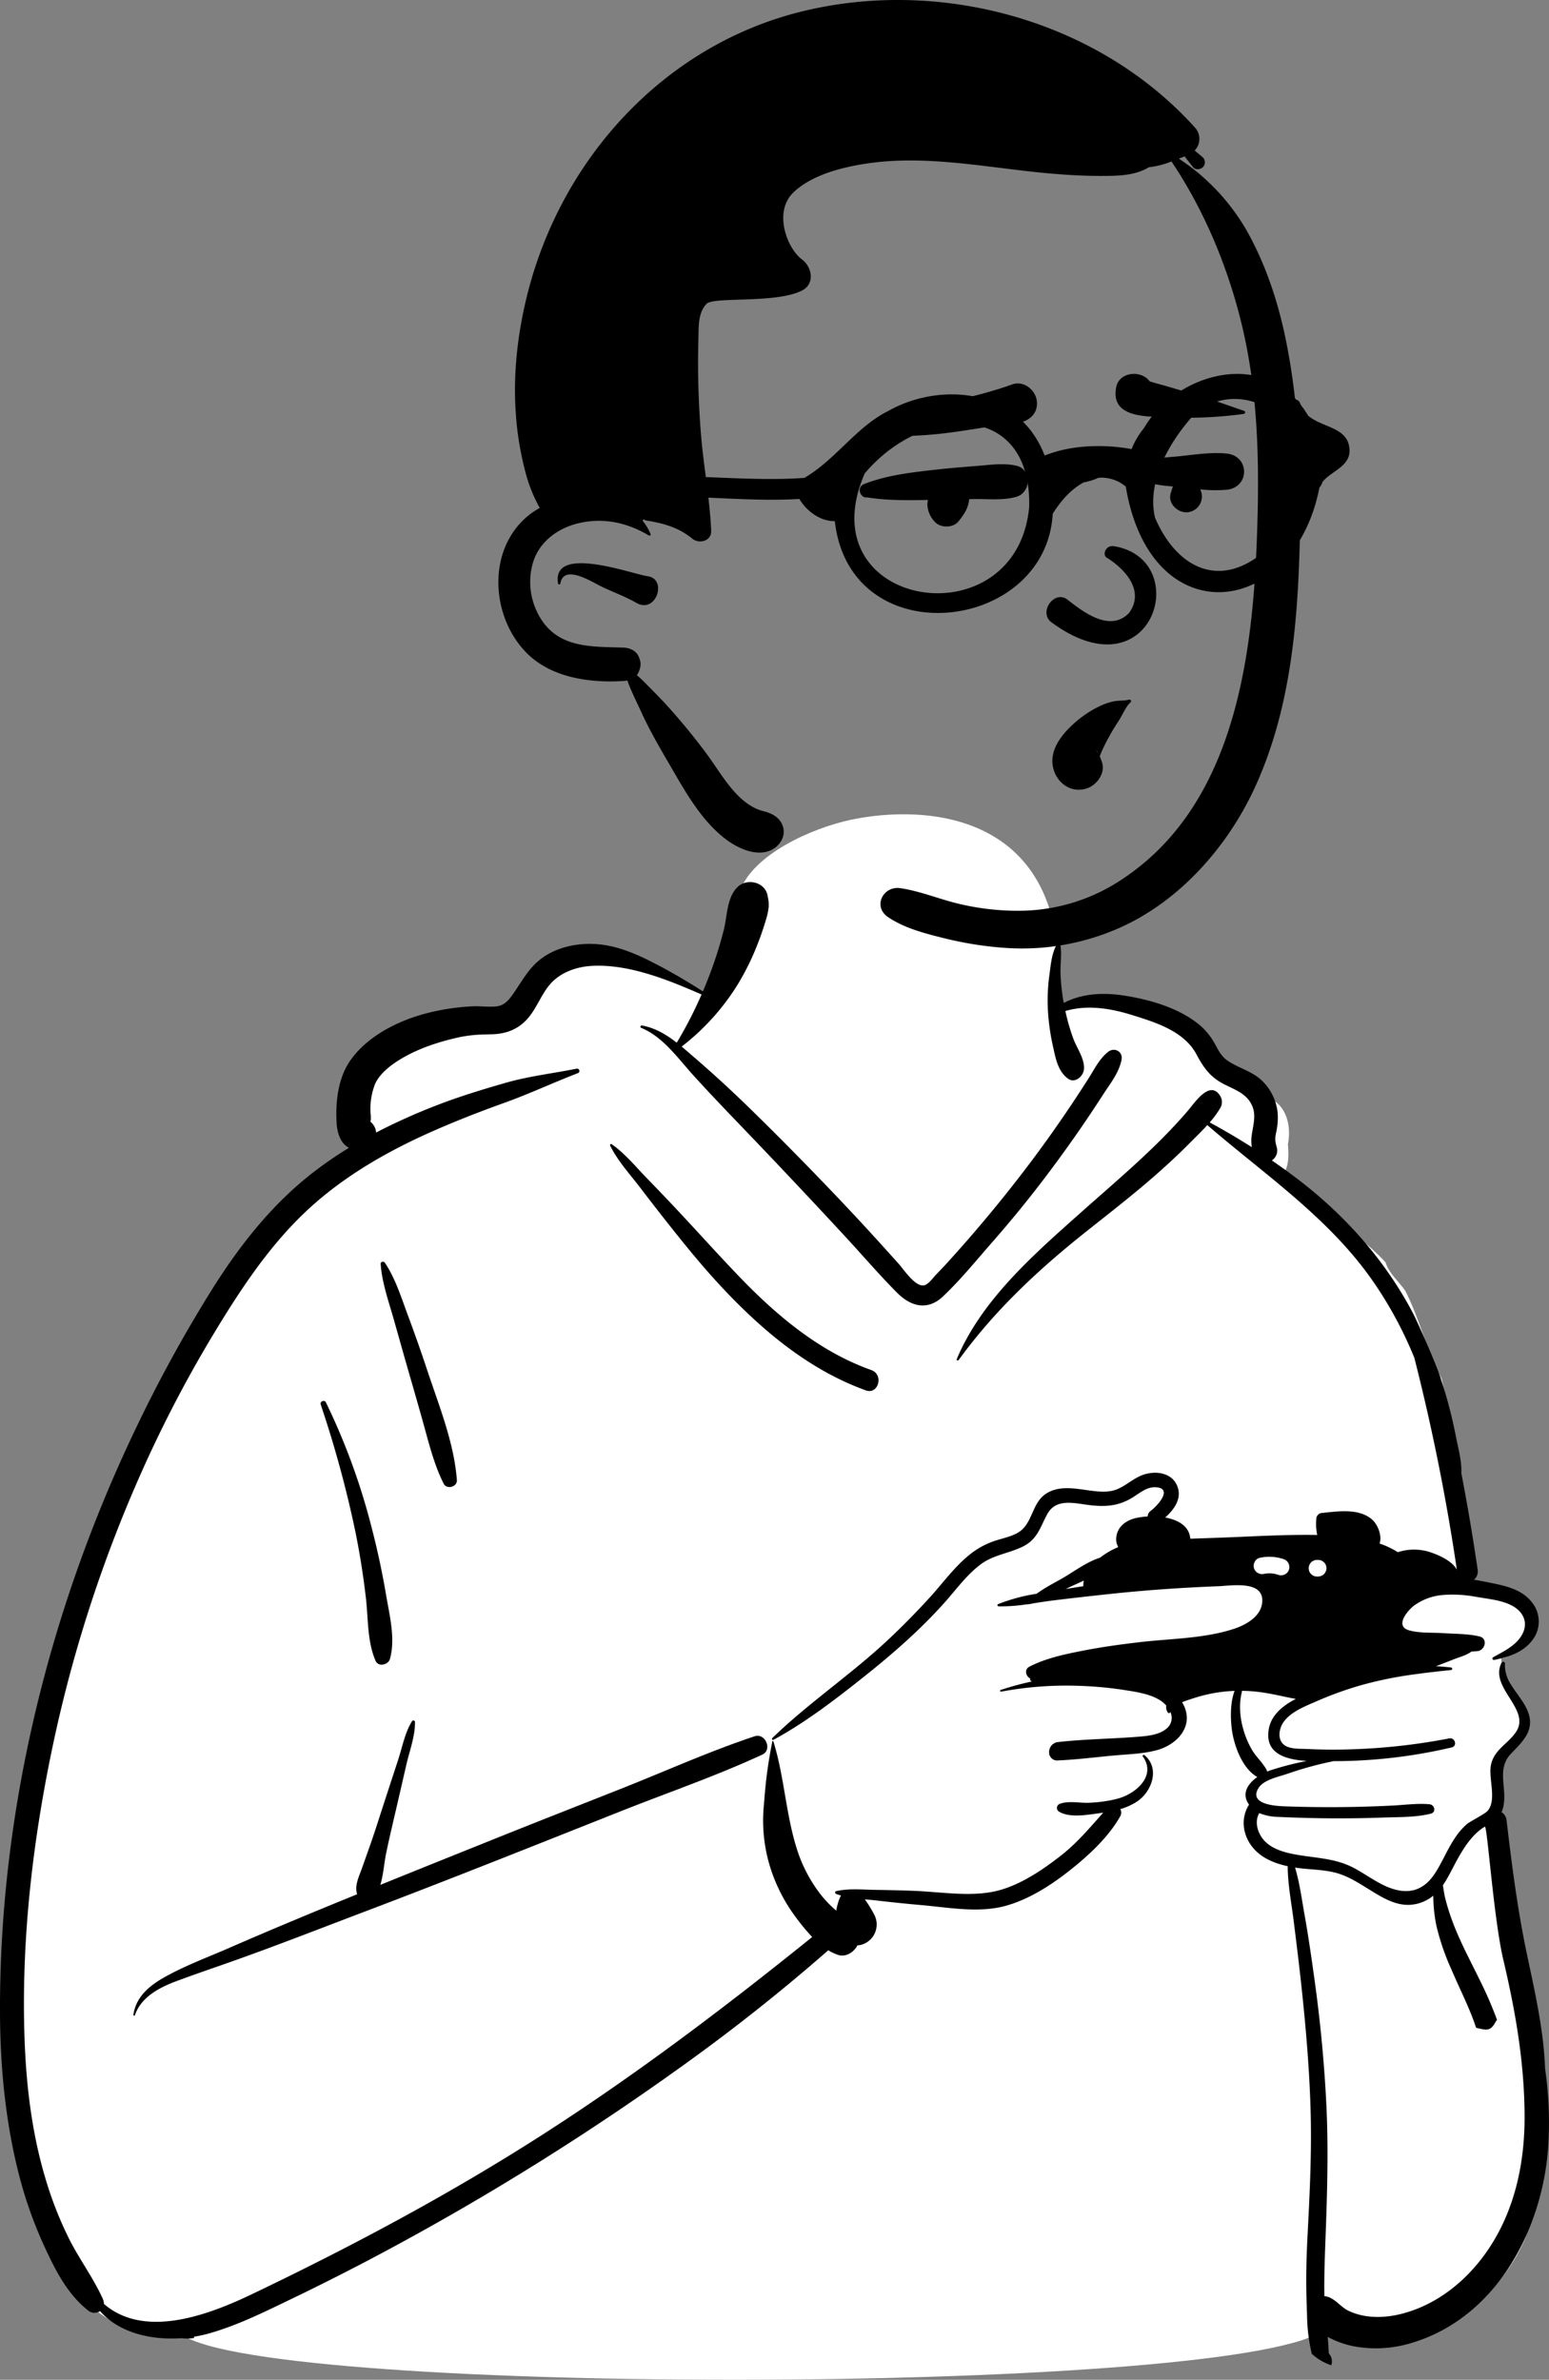<svg xmlns="http://www.w3.org/2000/svg" width="677.072" height="1039.896" viewBox="0 0 677.072 1039.896"><rect x="0" y="0" width="677.072" height="1039.896" fill="#808080" stroke="none"/><defs><style>.a{fill:#fff;}.a,.b{fill-rule:evenodd;}</style></defs><g transform="translate(-192 -40.104)"><path class="a" d="M696.466,351.2c0-7.345-10.166-20.382-10.183-27.034,8.547-1.528,15.692-13.107,13.8-20.358-3.336-2.55-12.079-7.569-15.7-9.913-22.032.668-13.659-29.984-16.152-45.564-2.511-15.244-4.375-31.183-8.049-46.512-6.526-12.266-9.589-26.018-15.826-38.223-2.786-4.045-7.288-7.753-8.636-12.452-13.646-14.9-32.432-23.838-47.891-36.461,6-1.921,5.6-10.013,5.212-15.209,1.4-6.779-.1-15.283-6.278-19.1-2.089-6.808-11.223-9.184-16.563-4.847-3.508-15.724-17.233-25.264-31.611-31.1.013-.046.025-.092.038-.138-14.5-5.755-31.881-8.624-46.348-5.389,7.637-85.094-57.537-88.218-90.614-81.067-16.918,3.658-42.3,15.045-48.071,30.876C350.339-2.35,341,26.474,339.666,35.668c-25.258-14.413-54.54-33.418-76.448-4.4-4.387,5.057-9.241,8.813-15.806,10.55-20.5,5.318-47.7,5.5-59.348,26.389-6.963,12.944-.7,21.472-2.571,34.42C93.234,167.415,16.134,406.093,33.445,517.133c4.164,39.738,24.5,110.073,74.681,101.3,25.6,28,455.226,28,499.527,0,36.466,9.538,73.52-5.226,88.812-40.152,19.42-47.891-1.16-99.612-4.807-148.74-2.215-12.4-5.511-22.249-7.273-34.948-.734-5.291,1.8-14.094,0-18.971C685.234,372.45,696.466,358.547,696.466,351.2Z" transform="translate(161.913 440.565)"/><path class="b" d="M493.292,14.414c1.015,4.345.088,9.244.258,13.7a93.491,93.491,0,0,0,1.405,12.7c7.79-4.1,17-4.624,25.873-3.3,11.483,1.706,24.771,5.482,33.77,13.154a28.207,28.207,0,0,1,5.6,6.612c1.85,2.968,3.031,6.321,5.963,8.448,4.537,3.29,10.161,4.564,14.522,8.21a22.688,22.688,0,0,1,7.791,15.009,29.828,29.828,0,0,1-.772,8.884c-.519,2.679-.264,3.778.441,6.357a5.155,5.155,0,0,1-2.226,5.438q5.54,3.8,10.917,7.868c20.858,15.83,38.495,35.563,50.721,58.782l.295.576.342.693c2.98,6.121,10.776,24.017,11.745,28.041.693,2.1,1.363,4.211,1.987,6.333q2.47,8.436,4.2,17.059l.31,1.568c.939,4.822,2.556,10.533,2.3,15.672q4.061,21.046,7.154,42.27a4.735,4.735,0,0,1-1.616,4.359c2.738.44,5.46.981,8.151,1.527l1.563.329.782.172c5.6,1.264,11.137,3.105,14.809,7.813a13.3,13.3,0,0,1,.064,16.766c-3.376,4.357-8.305,6.426-13.452,7.733-1.016.254-2.042.49-3.068.7a.638.638,0,0,1-.49-1.161l1.092-.6,1.49-.817c3.88-2.139,7.907-4.552,10.054-8.41,2.915-5.237.608-10.085-4.393-12.744-4.187-2.229-9.366-2.8-14.016-3.562l-1.92-.317a54.634,54.634,0,0,0-14.725-.724,24.861,24.861,0,0,0-12.109,4.575l-.321.252-.332.279c-3.041,2.635-7.414,8.556-1.678,10.262,4.384,1.3,9.726.974,14.333,1.225l.6.036c3.858.263,7.889.263,11.791.726a36.288,36.288,0,0,1,4.131.708c3.876.917,2.542,6.072-.872,6.435-.835.091-1.687.135-2.541.154-2.233,1.679-5.319,2.442-7.96,3.485q-3.785,1.5-7.606,2.96,3.295.15,6.581.554a.554.554,0,0,1,0,1.107c-5.265.536-10.53,1.116-15.776,1.851a169.073,169.073,0,0,0-24.08,4.929,154.741,154.741,0,0,0-16.984,6.034l-1.67.719-.69.3c-5.013,2.173-11.5,4.715-14.378,9.5-1.507,2.5-2.169,6.354-.044,8.742,2.271,2.572,7.029,2.277,10.211,2.4l.255.012q10.1.49,20.222.136a269.385,269.385,0,0,0,42.154-4.757c2.56-.5,3.667,3.341,1.089,3.94a224.778,224.778,0,0,1-49.718,5.987l-1.839,0a153.365,153.365,0,0,0-19.323,5.221l-1.272.425c-3.758,1.27-10.175,2.532-12.391,6.262-1.469,2.478-.953,4.176.5,5.329,2.559,2.024,8,2.4,10.655,2.505q15.93.6,31.878.244,7.966-.177,15.931-.58c5.192-.272,10.737-1.044,15.911-.546,2.225.218,2.969,3.486.555,4.095-6.381,1.616-13.537,1.474-20.129,1.681l-.758.025q-10.62.38-21.248.345-9.117-.037-18.224-.37l-5.367-.213-.95-.045a22.674,22.674,0,0,1-8.317-1.659c-2.342,3.921-.591,9.177,2.432,12.281,2.877,2.96,7.026,4.412,11,5.32.373.082.745.163,1.117.236,8.732,1.778,17.627,1.625,25.8,5.636,6.87,3.377,13.161,9,20.858,10.339,6.88,1.2,11.882-1.833,15.549-7.442.2-.309.4-.617.591-.927,2.885-4.647,4.964-9.766,8.006-14.323a30.236,30.236,0,0,1,5.446-6.371c.961-.827,7.7-4.4,8.75-5.473,4.529-4.648.517-14.423,1.7-20.25,1.379-6.781,7.343-9.168,10.919-14.424,6.8-10-11.846-19.37-6.272-30.308a.7.7,0,0,1,.281-.3.832.832,0,0,1,1.226.709c-.618,8.151,7.153,13.761,9.957,20.821,3.194,8.034-1.907,12.9-7.116,18.264-6.681,6.889-1.98,14.6-3.467,22.9a11.442,11.442,0,0,1-.912,2.9,4.673,4.673,0,0,1,2.216,3.518c2.291,19.424,4.754,38.789,8.775,57.945l.86,4.069,1.153,5.43c2.866,13.579,5.54,27.213,6.05,41.1a164.2,164.2,0,0,1,1.284,35.322c-2.868,35.9-22.938,73.46-59.4,84.478a53.042,53.042,0,0,1-26.051,1.426,41.439,41.439,0,0,1-10.856-3.986c.222,2.393.4,4.785.472,7.173a5.152,5.152,0,0,1,1.085,5.206,23.38,23.38,0,0,1-8.109-4.646l-.4-.358a76.756,76.756,0,0,1-2.075-16.876l-.055-1.607c-.055-1.561-.091-3.1-.146-4.593-.308-9.322-.09-18.662.39-27.975l.354-6.856c.811-15.991,1.47-31.943,1.027-47.977-.508-18.453-2.088-36.826-4.066-55.178-1.027-9.468-2.187-18.916-3.378-28.365-.952-7.606-2.55-15.794-2.577-23.636-6.11-1.307-12.108-3.813-15.867-8.941-3.985-5.437-4.574-12.39-1.035-17.964-3.421-4.683-.616-9.094,3.614-12.071-6.5-3.641-10.121-13.571-11.083-20.477-.654-4.739-.862-11.828,1.161-17.156a64.624,64.624,0,0,0-8.713.9,70.583,70.583,0,0,0-9.9,2.523l-1.646.544c-.831.279-1.766.606-2.693.99,5.874,9.711-1.67,18.517-11.346,21.031a50.679,50.679,0,0,1-5.618,1.088c-4.275.591-8.642.772-12.881,1.163-8.114.743-16.274,1.806-24.416,2.151a3.417,3.417,0,0,1-3.486-1.916c-.017-.017-.026-.027-.026-.044a2.482,2.482,0,0,1-.364-.98.636.636,0,0,0,.091.064,4.343,4.343,0,0,1,3.786-5.147c11.755-1.326,23.672-1.389,35.462-2.36l.755-.064c3.7-.319,8.06-.906,10.991-3.25a6.047,6.047,0,0,0,1.878-7.57,1.67,1.67,0,0,0-.045.2c-.082.507-.78.49-1.007.135a4.059,4.059,0,0,1-.681-3.032,12.12,12.12,0,0,0-2.877-2.423c-4.748-2.886-10.992-3.675-16.394-4.529a163,163,0,0,0-17.826-1.642,154.906,154.906,0,0,0-35.055,2.5.386.386,0,0,1-.209-.743,129.567,129.567,0,0,1,13.76-3.731c-.109-.019-.217-.036-.326-.064a.819.819,0,0,1-.563-1,.992.992,0,0,1,.073-.182c-1.98-.908-2.8-3.958-.408-5.192,7.469-3.858,16.238-5.6,24.435-7.19,7.87-1.516,15.82-2.578,23.781-3.521,13.461-1.579,28.138-1.543,41.09-5.792l.532-.179c5.274-1.819,11.571-5.505,11.941-11.729.544-9.414-13.444-6.962-19.271-6.735-15.947.608-31.877,1.716-47.752,3.422q-4.862.517-9.721,1.062-7.447.829-14.9,1.751c-2.768.346-5.6.8-8.451,1.235a18.159,18.159,0,0,1-2.632.454.248.248,0,0,1-.163-.036,73.5,73.5,0,0,1-12.363.9c-.464-.009-.753-.736-.263-.954a78.353,78.353,0,0,1,16.882-4.548c3.613-2.695,7.979-4.855,11.565-6.943,4.92-2.868,10.556-7.089,16.139-8.8a34.327,34.327,0,0,1,7.988-4.647,6.815,6.815,0,0,1-.89-4.166c.5-4.911,4.43-7.653,8.969-8.615a31.169,31.169,0,0,1,4.765-.589,3.181,3.181,0,0,1,1.352-2.487l.268-.2.19-.152c3.047-2.474,9.095-9.439,1.812-9.947-3.866-.273-7.134,2.56-10.211,4.475-6.39,3.985-12.571,4.184-19.868,3.194l-3.281-.471-.545-.073c-5.276-.693-10.628-.788-13.574,4.593-3.16,5.756-4.266,11-10.639,14.17-6.09,3.023-12.852,3.622-18.443,7.779-5.992,4.447-10.494,10.692-15.394,16.229-10.811,12.2-23.182,22.974-35.926,33.1l-2.267,1.8c-11.736,9.275-23.85,18.406-36.99,25.552a.6.6,0,0,1-.263.064.47.47,0,0,1-.3-.8c15.349-14.913,33.3-27,49.069-41.518,6.989-6.435,13.642-13.208,20.042-20.232,5.591-6.163,10.547-13.089,17.065-18.335a35.239,35.239,0,0,1,10.419-5.864c3.577-1.281,7.589-1.916,10.884-3.877,6.454-3.83,5.827-12.906,12.281-17.028,5.533-3.535,12.274-2.244,18.41-1.405l.733.1c3.976.526,8.087.971,11.882-.6,3.757-1.552,6.779-4.457,10.565-6,5.275-2.169,12.753-1.652,15.459,4.148,2.586,5.537-.944,10.547-5.065,14.223,5.618,1.017,10.547,3.731,10.965,9.267q6.181-.206,12.353-.427c14.351-.5,28.774-1.462,43.134-1.207a21.737,21.737,0,0,1-.491-4.5c-.008-.853.028-1.706.091-2.578a2.63,2.63,0,0,1,2.542-2.542l3.243-.347,1.086-.107c6.076-.575,12.871-.7,17.5,3.322,2.487,2.17,4.493,7.163,3.277,10.494a37.274,37.274,0,0,1,7.988,3.785,22.776,22.776,0,0,1,14.894.253l.582.208c3.484,1.279,8.422,3.7,10.316,7.158a913.56,913.56,0,0,0-18.574-92.545,172.412,172.412,0,0,0-18.863-34.58c-19.179-27.085-46.81-45.711-71.625-67.123-2.19,2.409-4.548,4.7-6.754,6.908l-.935.941c-4.493,4.55-9.179,8.9-13.969,13.139-10.011,8.85-20.548,17.018-31.01,25.317-21.09,16.731-40.158,34.5-56.022,56.341-.285.394-1.076.164-.855-.359,10.881-25.866,33.439-45.531,53.931-63.778,10.776-9.6,21.8-18.959,32.166-29.007,4.83-4.685,9.51-9.531,13.924-14.611l1.1-1.275c2.886-3.378,9.645-13.693,14.112-6.251a5.091,5.091,0,0,1,0,5.107,40.758,40.758,0,0,1-4.642,6.356q9.395,5.11,18.4,10.811a17.553,17.553,0,0,1,.062-5.891l.1-.644.438-2.516c.626-3.71.948-7.158-1.4-10.775-2.943-4.526-8.491-5.937-12.912-8.552-5.092-3.014-7.752-7.045-10.478-12.163-5.222-9.8-17.019-13.725-27.159-16.877l-1.275-.4c-9.369-2.9-19.5-4.458-28.872-1.667a90.247,90.247,0,0,0,3.466,12.05c1.53,4.181,5.023,8.829,4.666,13.345-.247,3.125-4,6.465-7.106,4.077-4.406-3.38-5.286-8.885-6.467-14.13a96.894,96.894,0,0,1-2.181-15.457,81.831,81.831,0,0,1,.551-14.966l.473-3.648.115-.847c.515-3.687,1.28-7.558,3.355-10.448A.432.432,0,0,1,493.292,14.414ZM365.463-6.32c.066.295.113.586.154.878A13.421,13.421,0,0,1,366-1.8a5.711,5.711,0,0,1-.094,1.3,27.159,27.159,0,0,1-.963,4.449Q363.47,9,361.585,13.933a112.982,112.982,0,0,1-9.02,18.626,102.236,102.236,0,0,1-24.627,27.326c1.858,1.533,3.674,3.128,5.494,4.694,8.8,7.57,17.355,15.483,25.645,23.605q22.083,21.639,43.235,44.166c6.948,7.42,13.768,14.938,20.55,22.506l.222.254.24.287c2.409,2.912,7.223,9.858,10.815,8.743,1.814-.565,3.723-3.27,4.96-4.561l2.276-2.374c.757-.794,1.509-1.592,2.249-2.4q19.873-21.774,37.555-45.343,8.616-11.531,16.647-23.487,4.125-6.145,8.095-12.4c2.558-4.03,4.626-8.362,8.4-11.37,2.767-2.207,6.6-.183,5.9,3.436-1.1,5.7-5.043,10.519-8.149,15.336q-4.679,7.261-9.578,14.377-9.426,13.7-19.63,26.829c-5.848,7.543-11.949,14.892-18.215,22.093l-1.713,1.961c-6.74,7.684-13.355,15.84-20.8,22.853-6.669,6.28-13.952,4.45-20.027-1.653-7.684-7.716-14.817-16.061-22.21-24.059q-22.16-23.974-44.783-47.535l-4.959-5.165c-5.78-6.034-11.538-12.106-17.144-18.289l-.724-.806c-6.394-7.193-12.9-16.2-21.986-19.861a.554.554,0,0,1,.294-1.067c5.819,1.076,10.677,4.007,15.2,7.51a179.585,179.585,0,0,0,10.849-21.059l-2.028-.88c-14.508-6.269-30.861-12.59-46.437-11.574-6.278.408-12.975,2.787-17.31,7.5-3.925,4.269-5.885,10.025-9.486,14.572-4.125,5.207-9.506,7.551-16.11,7.763l-3.211.1a59.511,59.511,0,0,0-10.98,1.126c-10.15,2.2-20.85,5.77-29.363,11.867-3.088,2.211-6.276,5.252-7.769,8.6a29.762,29.762,0,0,0-2.05,10.786c-.07,1.746.454,4.053.016,5.724.05-.192.073-.09.079.11a6.549,6.549,0,0,1,2.388,4.634A265.331,265.331,0,0,1,220.6,85.64c9.97-3.889,20.25-7.006,30.531-9.958,10.063-2.887,20.6-4.082,30.853-6.14a1.022,1.022,0,0,1,.543,1.97c-10.781,4.141-21.214,9.05-32.085,12.945s-21.651,8.111-32.2,12.8c-20.394,9.06-40.093,20.587-56.16,36.228-15.692,15.276-27.8,33.834-39.053,52.492a551.111,551.111,0,0,0-30.473,58.269A595.078,595.078,0,0,0,52.53,367.926c-8.571,41.36-13.36,84.2-11.765,126.47.757,20.078,3.21,40.171,8.913,59.481a162.858,162.858,0,0,0,10.446,26.846c4.545,9.073,10.668,17.155,14.818,26.383a4.9,4.9,0,0,1,.453,2.165c17.7,15.335,45.4,5,64.56-4.154,44.077-21.076,87.337-44.141,128.455-70.609,40.583-26.124,79.041-55.279,116.592-85.54a92.2,92.2,0,0,1-7.715-9.395,72.621,72.621,0,0,1-10.547-20.823,68.725,68.725,0,0,1-2.886-27.084l.227-2.57a197.467,197.467,0,0,1,3.531-25.669.178.178,0,0,1,.191-.154.233.233,0,0,1,.218.154c5.074,16.239,5.482,33.693,11.182,49.724a63.527,63.527,0,0,0,10.122,18.018,51.493,51.493,0,0,0,6.208,6.281,19.641,19.641,0,0,1,.644-2.959l.237-.77a16.017,16.017,0,0,1,1.17-2.889c-.717-.208-1.415-.435-2.1-.69-.546-.2-.664-1.079,0-1.224a31.316,31.316,0,0,1,5.564-.717,4.1,4.1,0,0,1,.88-.036c3.55-.11,7.163.145,10.585.2,5.927.091,11.836.2,17.753.463,11.329.489,24.117,2.659,35.264.026,10.13-2.4,20.114-9.149,28.237-15.5,7.1-5.554,12.572-12.153,18.462-18.734q-.635.1-1.262.187l-3.8.52c-4.794.641-10.486,1.143-14.291-1.161a1.9,1.9,0,0,1,.445-3.423c3.884-1.424,8.7-.244,12.843-.444a62.013,62.013,0,0,0,9.74-1.171c1.053-.218,2.1-.472,3.131-.772,7.588-2.188,16.5-9.885,10.476-18.29-.227-.318.026-.608.335-.664a.468.468,0,0,1,.4.1c6.861,5.681,3.294,15.865-3.2,20.232a26.507,26.507,0,0,1-7.37,3.331,3.144,3.144,0,0,1-.01,3.112c-5.082,9.06-13.687,17.019-21.748,23.419-8.277,6.571-17.826,12.77-28.092,15.676-11.855,3.339-24.88.826-36.906-.236q-9.777-.859-19.524-2.007c-1.744-.2-3.549-.353-5.384-.526a56.753,56.753,0,0,1,3.995,6.454,9.226,9.226,0,0,1-5.437,13.378,7.547,7.547,0,0,1-1.8.272c-1.526,3.059-5.157,5.311-8.515,4.157a21.77,21.77,0,0,1-4.22-2A837.358,837.358,0,0,1,325.8,507.049a1163.463,1163.463,0,0,1-132.976,82.2q-15.576,8.21-31.4,15.918l-9.082,4.378c-10.053,4.838-20.341,9.65-31.016,12.652a58.819,58.819,0,0,1-6.494,1.42,2.691,2.691,0,0,0-.024.575,20.852,20.852,0,0,1-5.255.122l-.34-.046c-13.086.915-27.084-2.28-35.5-11.838a4.32,4.32,0,0,1-5.255-.323c-9.08-7.124-14.492-17.971-19.242-28.327a184.817,184.817,0,0,1-11.365-32.668c-5.541-22.4-7.738-45.506-7.854-68.547C29.581,393.776,51.817,304.207,90.441,224.5a606.114,606.114,0,0,1,32.581-59.06c11.954-18.952,25.835-36.566,43.612-50.388a171.2,171.2,0,0,1,15.915-10.955c-3.682-1.824-5.144-6.465-5.4-10.588-.572-9.156.519-19.7,5.88-27.43,7.52-10.838,20.982-17.52,33.465-20.77a99.088,99.088,0,0,1,19.978-3.018c3.466-.173,7.066.4,10.49.023,3.021-.329,4.889-2.131,6.626-4.5,4.45-6.075,7.348-12.447,13.731-16.9,6.55-4.568,15.038-6.317,22.928-5.843,9.192.553,17.578,4.174,25.674,8.336,7.307,3.756,14.4,7.917,21.312,12.355q1.9-4.454,3.571-8.962a175.564,175.564,0,0,0,5.545-17.841c1.54-6.1,1.315-14.157,5.968-18.745C356.361-13.779,364.152-12.214,365.463-6.32ZM679.049,400.744l-.033.007c-9.411,5.577-13.911,19.513-18.341,25.6.362,2.042.616,4.121,1.116,6.054a101.294,101.294,0,0,0,4.376,13.072c3.05,7.47,6.871,14.586,10.4,21.829A171.232,171.232,0,0,1,684.36,485.2a3.587,3.587,0,0,0-.636.86c-2.349,4.4-4.188,3.535-8.522,2.574l0-.009c-2.479-7.587-6.054-14.713-9.267-21.993l-.782-1.778-.773-1.779a102.914,102.914,0,0,1-6.561-19.2,66.239,66.239,0,0,1-1.333-12.981,17.485,17.485,0,0,1-8.732,3.858c-7.614,1.15-14.508-3.618-20.711-7.444l-1.4-.855c-3.883-2.363-7.733-4.546-12.21-5.661-5.083-1.27-10.339-1.27-15.5-1.915-.618-.082-1.244-.163-1.871-.262,2.015,6.671,2.95,13.915,4.149,20.6,1.67,9.367,3.032,18.816,4.339,28.238,2.542,18.263,4.312,36.67,5.209,55.087.87,17.832.431,35.6-.214,53.425l-.321,8.693c-.258,7.078-.47,14.164-.345,21.244a6.729,6.729,0,0,1,1.036.163c3.576.835,6.017,4.483,9.286,6.109,6.9,3.431,15.231,3.386,22.574,1.652,16.7-3.958,30.589-15.613,39.737-29.854,10.984-17.083,15.014-37.189,14.886-57.3-.152-22.638-3.818-44.281-8.921-66.136l-.328-1.4C682.848,440.925,680.157,400.917,679.049,400.744ZM211.373,355.068c.1,6.089-2.381,12.6-3.741,18.518q-2.2,9.562-4.408,19.121l-1.332,5.708c-1.109,4.758-2.2,9.519-3.183,14.305-.806,3.935-1.144,9.12-2.464,13.458q23.564-9.531,47.151-18.976c19.352-7.805,38.794-15.394,58.192-23.073,19.325-7.643,38.54-16.338,58.256-22.874,4.693-1.561,7.87,5.927,3.376,8-20.023,9.287-41.209,16.557-61.723,24.691l-29.674,11.78c-27.2,10.793-54.423,21.535-81.781,31.906-18.635,7.063-37.2,14.333-55.95,21.04-8.941,3.2-17.962,6.219-26.858,9.531-7.452,2.777-15.512,6.9-18.272,14.9a.339.339,0,0,1-.654-.182c1.116-7.752,6.872-12.6,13.361-16.266,8.613-4.879,18.073-8.43,27.164-12.343l1.237-.536c18.565-8.1,37.28-15.865,56.05-23.5a3.976,3.976,0,0,1-.3-1.449l-.054.015c-.341-3.47,1.25-6.564,2.394-9.792l3.283-9.262c2.188-6.168,4.15-12.412,6.171-18.635q3.171-9.757,6.378-19.5c1.8-5.505,3.017-12.067,6.1-16.987C210.465,354.077,211.491,354.41,211.373,355.068Zm361.521-13.69-.234,1.182a28.269,28.269,0,0,0-.592,4.173,34.4,34.4,0,0,0,1.207,10.847,38.169,38.169,0,0,0,4.184,9.966c1.8,2.913,4.4,5.2,6.063,8.187a2.861,2.861,0,0,1,.326.944c.635-.263,1.263-.5,1.871-.691a136.261,136.261,0,0,1,15.484-3.957l-.832-.056-.537-.044c-8.766-.742-17.036-3.609-15.249-13.843,1.01-5.786,5.551-9.665,10.418-12.414l.61-.338c.262-.146.536-.291.8-.418-4.4-.744-7.6-1.661-13-2.569A69.888,69.888,0,0,0,572.894,341.379ZM172.431,215.317a285.615,285.615,0,0,1,20,54.718q3.543,13.608,5.978,27.469l.529,3.083.3,1.674c1.5,8.231,3.417,17.149,1.206,25.18-.722,2.624-5.078,3.663-6.3.824-3.68-8.569-3.162-18.418-4.229-27.587q-1.681-14.432-4.557-28.695a483.048,483.048,0,0,0-14.528-53.757l-.639-1.965C169.7,214.952,171.823,214.089,172.431,215.317Zm331.3,77.908c-2.569,1.208-5.138,2.315-7.407,3.422-.172.092-.353.172-.535.264q3.853-.654,7.724-1.226A10.669,10.669,0,0,1,503.736,293.225ZM604.248,284.5a2.7,2.7,0,0,0-1.024.605l-.144.145a4.041,4.041,0,0,0-1.064,2.568l.13.965a3.628,3.628,0,0,0,.934,1.6l.734.567a3.618,3.618,0,0,0,1.588.487l.244.009h.734a4.385,4.385,0,0,0,2.21-.919l.145-.145a4.193,4.193,0,0,0,1.064-2.355v-.211l-.13-.966a3.614,3.614,0,0,0-.772-1.429l-.162-.173-.734-.568a3.609,3.609,0,0,0-1.589-.487l-.243-.008h-.523A2.734,2.734,0,0,0,604.248,284.5Zm-23.617-1.228c-1.929.354-3.023,2.692-2.535,4.465a3.678,3.678,0,0,0,4.278,2.567l.188-.03A12.006,12.006,0,0,1,589,290.8a3.663,3.663,0,0,0,4.466-2.536,3.707,3.707,0,0,0-2.536-4.466A19.407,19.407,0,0,0,580.631,283.275ZM198.213,154.334c4.391,6.435,7.133,14.992,9.839,22.347l.27.732c2.876,7.73,5.649,15.521,8.235,23.353,5.165,15.635,11.894,32,13.138,48.512.23,3.048-4.436,4.27-5.788,1.568-3.885-7.767-5.974-15.864-8.274-24.191-2.193-7.941-4.478-15.855-6.762-23.77s-4.5-15.845-6.745-23.765c-2.189-7.705-5.236-16.273-5.737-24.292C196.324,153.786,197.709,153.593,198.213,154.334Zm99.127-51.816c5.863,4.069,10.664,10.021,15.626,15.112q7.55,7.746,14.919,15.651c8.221,8.813,16.293,17.771,24.63,26.477,16.614,17.35,35.41,33.317,58.34,41.472,5.549,1.972,3.118,10.877-2.443,8.862-23.454-8.5-42.883-24.224-60.021-42.011-8.876-9.21-17.021-19.054-24.962-29.072q-5.574-7.032-11.041-14.139l-2.175-2.855c-4.572-6.032-10.166-12.044-13.512-18.856C296.513,102.777,296.925,102.231,297.341,102.518Z" transform="translate(162.006 437.551)"/><path class="b" d="M179.628,69.532c60.225-13.987,127.884,4.784,169.682,51.03a7.331,7.331,0,0,1,.036,10.221c1.207.98,2.387,1.988,3.585,3a3.058,3.058,0,0,1,0,4.275c-1.062,1.062-3.268,1.28-4.275,0l-1.491-1.877c-.743-.938-1.477-1.879-2.185-2.843-.862.318-1.706.654-2.551.98a93.078,93.078,0,0,1,30.716,33.33c7.9,14.677,12.935,30.344,16.211,46.646,5.841,29.08,6.688,58.905,5.907,88.477l-.044,1.584c-1.008,35.645-4.484,71.88-19.515,104.656-12.054,26.268-33.475,50.422-60.334,61.922a105.109,105.109,0,0,1-48.9,8.26,154.476,154.476,0,0,1-26.314-4.148l-2.071-.515c-7.856-1.967-16-4.248-22.708-8.744-6.88-4.62-2.242-13.8,5.346-12.68,9.14,1.352,17.845,5.165,26.913,7.143a110.585,110.585,0,0,0,26.931,2.7,81.4,81.4,0,0,0,44-14.36c50.8-34.3,56.975-103.267,58.3-159,.644-27.231-.354-54.815-6.617-81.419-6.018-25.579-16.375-50.767-31.034-72.615a38.3,38.3,0,0,1-9.9,2.532c-6.132,3.686-13.425,3.784-20.515,3.785h-.988c-7.379-.009-14.759-.445-22.1-1.107-25.987-2.306-52.727-8.151-78.851-4.43l-1.067.156c-10.756,1.618-24.084,5.012-31.981,12.751-8.532,8.351-2.814,24.153,3.939,29.173,4.366,3.25,5.728,10.565,0,13.515-11.31,5.836-38.685,2.6-41.763,5.827-3.694,3.862-3.436,9.749-3.542,14.762l-.007.333a383.554,383.554,0,0,0,1.18,42.725c1.162,13.761,3.8,27.548,4.393,41.345.2,4.548-5.292,5.927-8.3,3.431-.59-.49-1.2-.953-1.806-1.371-5.455-3.867-11.655-5.5-18.308-6.535a1.336,1.336,0,0,1-.82-.46l-.079-.1-.708.581A25.012,25.012,0,0,1,111.5,298.3c.191.436-.218.989-.7.7-9.2-5.473-19.225-7.8-29.818-5.582-9.531,1.988-18.154,8.033-20.949,17.709a30.2,30.2,0,0,0,5.083,26.5c8.523,10.856,22.365,9.876,34.783,10.375,2.433.1,5.147,1.28,6.281,3.6,1.334,2.741,1.244,4.611,0,7.343a4.544,4.544,0,0,1-.663,1.062c1.051.87,2.046,1.822,3.015,2.792l3.242,3.266c2.217,2.239,4.423,4.5,6.55,6.813a277.082,277.082,0,0,1,17.645,21.449l.51.691c6.475,8.857,13.191,21.648,24.415,24.443,3.849.962,7.425,2.859,8.569,7.025s-1.552,8.205-5.174,9.948c-6.281,3.023-14.251-.572-19.434-4.384-11.177-8.234-18.48-21.665-25.345-33.49l-1.88-3.231c-3.535-6.1-6.989-12.275-9.936-18.684-1.679-3.658-3.486-7.289-5.047-11-.454-1.08-.908-2.178-1.262-3.3a9.622,9.622,0,0,1-1.489.209c-14.986.98-32.241-1.4-43.07-12.771-14.931-15.676-16.683-43.7.281-58.664a32.655,32.655,0,0,1,5.982-4.157,66.5,66.5,0,0,1-6.517-16.656,133.867,133.867,0,0,1-3.967-24.861c-1.207-17.146.8-34.6,4.92-51.257C72.466,133.805,118.341,83.765,179.628,69.532ZM71.1,320.044c-2.965-17.2,31.451-4.481,38.956-3.282l.22.033c8.608,1.194,3.81,16.295-4.662,11.8l-.258-.142c-4.584-2.627-9.625-4.509-14.432-6.734l-1.026-.482c-3.821-1.833-16.447-10.066-17.818-1.189A.512.512,0,0,1,71.1,320.044Z" transform="translate(364.844 -24.896)"/><path class="b" d="M169.758,198.334a.686.686,0,0,1,.663,1.138c-2.137,1.9-3.494,5.429-5.053,7.837-1.483,2.291-2.913,4.558-4.217,6.956a77.447,77.447,0,0,0-4.013,8.209l-.225.574h0c.341.811.607,1.612.8,2.137l.056.149c1.944,4.965-2.137,10.483-6.74,11.871-7.873,2.374-14.628-4.092-14.816-11.781-.148-6.049,3.952-11.439,8.118-15.437a47.2,47.2,0,0,1,12.29-8.656,28.466,28.466,0,0,1,6.293-2.232C165.156,198.623,167.568,198.926,169.758,198.334ZM154.92,220.255a3.839,3.839,0,0,1,1.485,1.715A2.725,2.725,0,0,0,154.92,220.255Zm4.926-84.045c6.855,4.166,17.3,13.881,9.925,24.211-8.679,9.107-21.175-1.335-27.334-6.058-5.71-3.66-12.126,5.754-6.828,10.027,44.5,32.944,62.557-27.091,27.7-33.079C159.475,130.651,158.05,134.92,159.846,136.209ZM103.5,96.2l1.211-.1c5.253-.463,10.572-1.168,15.752.02,6.959,1.6,6.449,11.722,0,13.583-5.684,1.64-11.982.93-17.85.987-.923.009-1.844.033-2.767.048a13.84,13.84,0,0,1-2,5.975,29.918,29.918,0,0,1-2.788,3.849c-2.356,2.863-7.914,2.8-10.292,0a11.463,11.463,0,0,1-3.182-7.258,9.776,9.776,0,0,1,.253-2.23l-3.2.056c-7.838.12-15.736.066-23.432-1.179-2.738.566-4.978-4.373-1.2-5.852,10.272-4.017,21.748-5.2,32.648-6.406C92.253,97.074,97.885,96.646,103.5,96.2Zm87.512-4.151.279-.028c6.8-.7,14.291-1.9,21.1-1.208,10.171,1.034,10.152,14.782,0,15.81a60.757,60.757,0,0,1-11.569-.167,6.9,6.9,0,0,1-5.2,9.965c-4.481.6-9.126-3.753-7.655-8.424l.069-.206c.286-.811.545-1.716.85-2.61l-1.621-.137c-4.848-.428-11.577-1.3-13.36-5.131a2.793,2.793,0,0,1,.415-3.21c3.4-4.045,11.775-4.178,16.688-4.653ZM118.73,60.575c4.92-1.787,10.033,2.4,10.671,7.109.734,5.432-3.183,9.008-8.149,9.657l-.249.03c-10.961,1.207-21.84,3.415-32.816,4.663-4.985.566-10.007.939-15.025,1.073l-3.586.081c-4.395.111-9.108.211-13.165-1.3l.015-.027h0a1.511,1.511,0,0,1-.374-2.716c4.32-3.054,10.142-4.209,15.171-5.66,5.056-1.46,10.149-2.807,15.255-4.071C97.2,66.758,108.341,64.349,118.73,60.575Zm45.372,1.27c1.3-6.872,11.038-7.609,14.614-2.609,2.311.793,5.7,1.621,7.8,2.244,3.658,1.085,7.319,2.163,10.988,3.208,7.6,2.164,15.011,4.907,22.481,7.464a.685.685,0,0,1-.182,1.338,181.361,181.361,0,0,1-31.164,1.553l-2.15-.1C177.245,74.586,161.556,75.273,164.1,61.845Z" transform="translate(515.781 147.487)"/><path class="b" d="M334.31,68.577a72.294,72.294,0,0,1-11.252,20.137c-19.327,16.367-38.108,7.3-47.645-14.878-3.623-15.677,6-32.563,16.192-44.1,14.723-14.756,38.75-7.012,45.519,10.53a53.936,53.936,0,0,1,.779,6.8,59.864,59.864,0,0,1-3.593,20.6M148.525,54.488c25.462-30.287,73.1-31.906,71.881,14.708C214.937,128.2,122.833,113.717,148.525,54.488ZM342.318,29.223a42.289,42.289,0,0,0-2.964-4.372c-.4-.238-.629-2.347-2.1-2.5-19.63-21.656-54.116-9.369-66.577,12.21a35.291,35.291,0,0,0-5.5,9.3c-12.277-2.252-26.59-1.814-38.009,2.823-11.322-29.565-45.6-32.2-68.19-19.572-14.05,6.91-23.161,21.381-36.826,29.331-32.122,2.312-66.6-4.885-98.138,3.172-24.876,5.172-4.081,17.768.091,9.362,29.738-8.786,64.97-1.362,95.846-3.341,3.21,5.431,9.368,9.875,15.5,9.685,6.628,58.746,92.3,49,95.254-3.217,3.352-5.3,7.521-10.372,13.488-13.674a28.971,28.971,0,0,0,6.507-2.039,16.556,16.556,0,0,1,11.932,3.845c10.863,65.186,73.453,57.594,84.639.488a7.435,7.435,0,0,0,1.322-2.444c3.828-5.062,13.2-6.944,11.7-15.49C358.967,34.236,348.173,34.338,342.318,29.223Z" transform="translate(421.444 192.487)"/></g></svg>